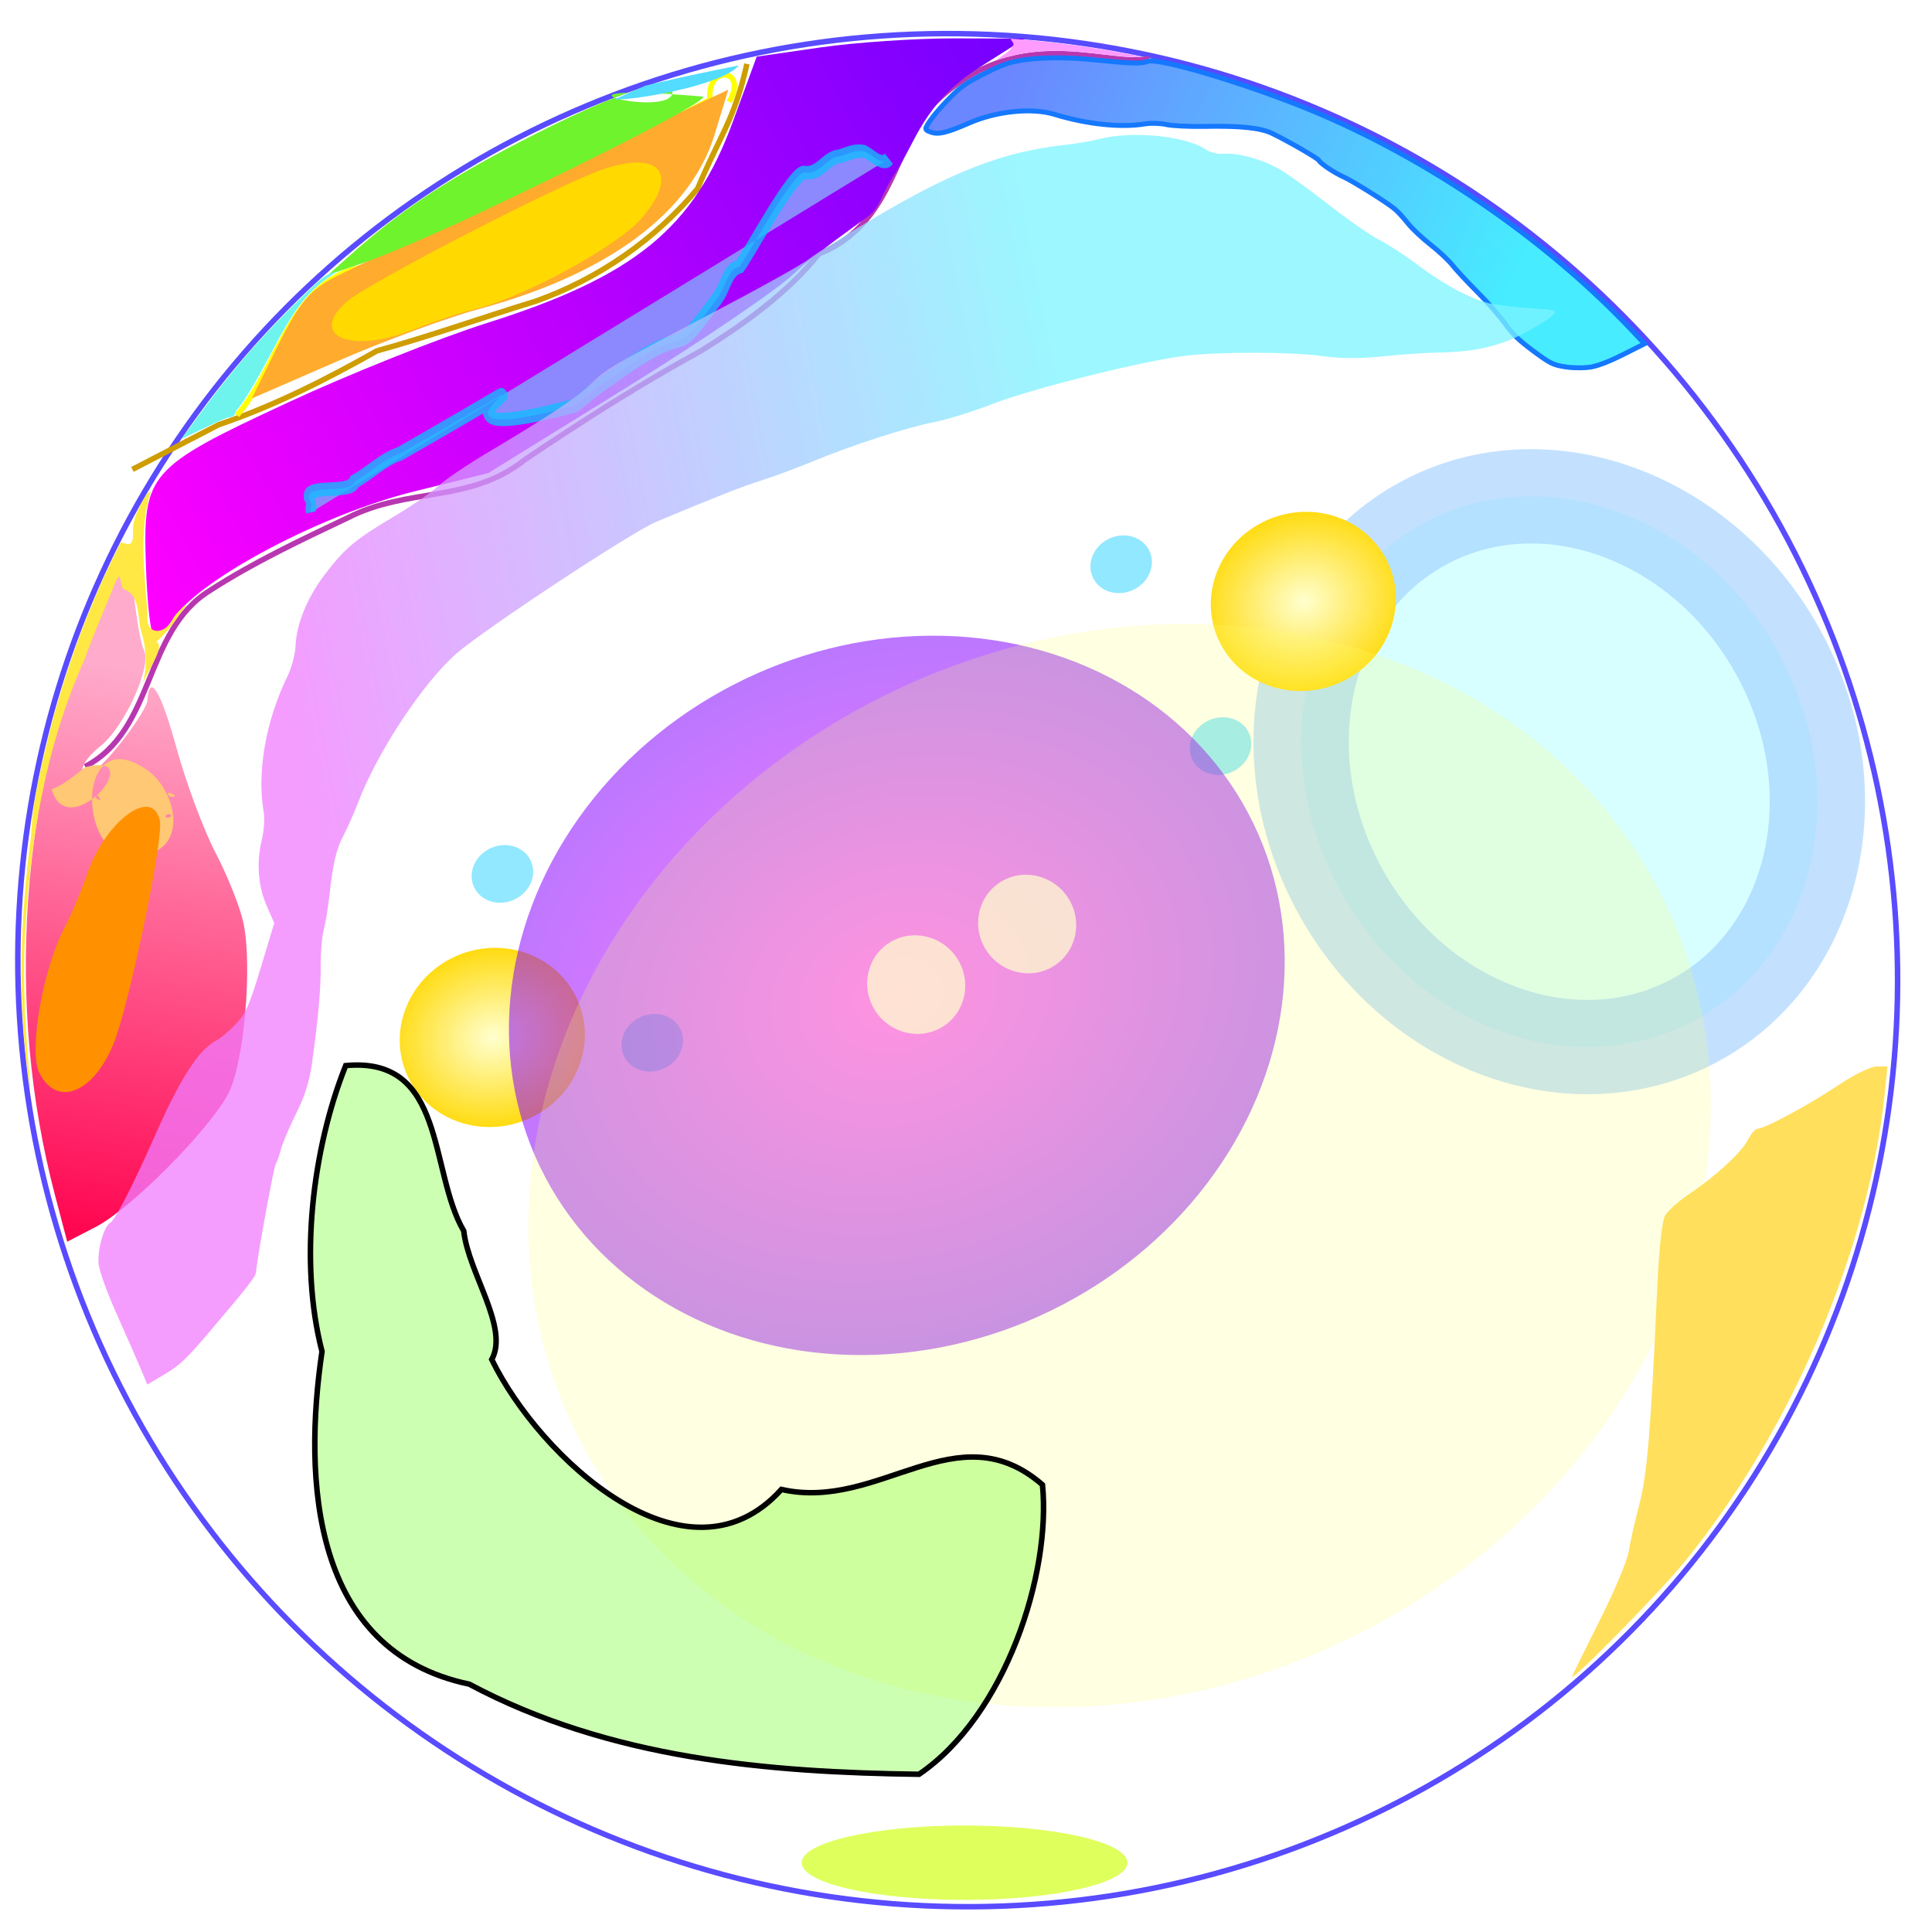 <?xml version="1.0" encoding="UTF-8" standalone="no"?>
<!-- Created with Inkscape (http://www.inkscape.org/) -->

<svg
 xmlns:dc="http://purl.org/dc/elements/1.1/"
 xmlns:cc="http://creativecommons.org/ns#"
 xmlns:rdf="http://www.w3.org/1999/02/22-rdf-syntax-ns#"
 xmlns:svg="http://www.w3.org/2000/svg"
 xmlns="http://www.w3.org/2000/svg"
 xmlns:xlink="http://www.w3.org/1999/xlink"
 xmlns:sodipodi="http://sodipodi.sourceforge.net/DTD/sodipodi-0.dtd"
 xmlns:inkscape="http://www.inkscape.org/namespaces/inkscape"
 width="90mm"
 height="90mm"
 viewBox="0 0 90 90"
 version="1.1"
 id="SVGRoot"
 inkscape:version="0.92.3 (2405546, 2018-03-11)"
 sodipodi:docname="real-bubble.svg">
 <sodipodi:namedview
  id="base"
  pagecolor="#ffffff"
  bordercolor="#666666"
  borderopacity="1.0"
  inkscape:pageopacity="0.0"
  inkscape:pageshadow="2"
  inkscape:zoom="1.5051852"
  inkscape:cx="170.07874"
  inkscape:cy="170.07874"
  inkscape:document-units="mm"
  inkscape:current-layer="layer1"
  showgrid="false"
  inkscape:window-width="1920"
  inkscape:window-height="1001"
  inkscape:window-x="-9"
  inkscape:window-y="-9"
  inkscape:window-maximized="1" />
 <defs
  id="defs2308">
 <filter
  inkscape:collect="always"
  style="color-interpolation-filters:sRGB"
  id="filter2376"
  x="-0.257"
  width="1.514"
  y="-0.225"
  height="1.45">
  <feGaussianBlur
   inkscape:collect="always"
   stdDeviation="2.57"
   id="feGaussianBlur2378" />
 </filter>
 <linearGradient
  inkscape:collect="always"
  xlink:href="#lg855"
  id="lg857"
  x1="197.54"
  y1="149.078"
  x2="387.896"
  y2="149.078"
  gradientUnits="userSpaceOnUse" />
 <linearGradient
  inkscape:collect="always"
  id="lg855">
  <stop
   style="stop-color:#ff00ff;stop-opacity:1;"
   offset="0"
   id="s851" />
  <stop
   style="stop-color:#7400ff;stop-opacity:1"
   offset="1"
   id="s853" />
 </linearGradient>
 <filter
  inkscape:collect="always"
  style="color-interpolation-filters:sRGB"
  id="filter1758"
  x="-0.01"
  width="1.021"
  y="-0.044"
  height="1.088">
  <feGaussianBlur
   inkscape:collect="always"
   stdDeviation="0.824"
   id="feGaussianBlur1760" />
 </filter>
 <linearGradient
  inkscape:collect="always"
  xlink:href="#lg985"
  id="lg987"
  x1="131.429"
  y1="262.52"
  x2="195.735"
  y2="176.982"
  gradientUnits="userSpaceOnUse" />
 <linearGradient
  inkscape:collect="always"
  id="lg985">
  <stop
   style="stop-color:#ff004c;stop-opacity:1;"
   offset="0"
   id="stop981" />
  <stop
   style="stop-color:#ffabcb;stop-opacity:1"
   offset="1"
   id="stop983" />
 </linearGradient>
 <filter
  inkscape:collect="always"
  style="color-interpolation-filters:sRGB"
  id="filter993"
  x="-0.031"
  width="1.062"
  y="-0.02"
  height="1.039">
  <feGaussianBlur
   inkscape:collect="always"
   stdDeviation="0.886"
   id="feGaussianBlur995" />
 </filter>
 <filter
  inkscape:collect="always"
  style="color-interpolation-filters:sRGB"
  id="filter1812"
  x="-0.049"
  width="1.099"
  y="-0.28"
  height="1.56">
  <feGaussianBlur
   inkscape:collect="always"
   stdDeviation="2.049"
   id="feGaussianBlur1814" />
 </filter>
 <filter
  inkscape:collect="always"
  style="color-interpolation-filters:sRGB"
  id="filter1788"
  x="-0.006"
  width="1.012"
  y="-0.052"
  height="1.103">
  <feGaussianBlur
   inkscape:collect="always"
   stdDeviation="0.05"
   id="feGaussianBlur1790" />
 </filter>
 <filter
  inkscape:collect="always"
  style="color-interpolation-filters:sRGB"
  id="filter1772"
  x="-0.09"
  width="1.181"
  y="-0.202"
  height="1.404">
  <feGaussianBlur
   inkscape:collect="always"
   stdDeviation="0.093"
   id="feGaussianBlur1774" />
 </filter>
 <filter
  inkscape:collect="always"
  style="color-interpolation-filters:sRGB"
  id="filter1894"
  x="-0.006"
  width="1.012"
  y="-0.042"
  height="1.085">
  <feGaussianBlur
   inkscape:collect="always"
   stdDeviation="0.104"
   id="feGaussianBlur1896" />
 </filter>
 <linearGradient
  inkscape:collect="always"
  xlink:href="#linearGradient1915"
  id="linearGradient1917"
  x1="448.697"
  y1="224.023"
  x2="385.889"
  y2="148.107"
  gradientUnits="userSpaceOnUse"
  gradientTransform="matrix(0.228,-0.118,0.119,0.225,-58.089,14.685)" />
 <linearGradient
  inkscape:collect="always"
  id="linearGradient1915">
  <stop
   style="stop-color:#47ecff;stop-opacity:1;"
   offset="0"
   id="stop1911" />
  <stop
   style="stop-color:#6a87ff;stop-opacity:1"
   offset="1"
   id="stop1913" />
 </linearGradient>
 <filter
  inkscape:collect="always"
  style="color-interpolation-filters:sRGB"
  id="filter2022"
  x="-0.015"
  width="1.03"
  y="-0.017"
  height="1.033">
  <feGaussianBlur
   inkscape:collect="always"
   stdDeviation="0.111"
   id="feGaussianBlur2024" />
 </filter>
 <radialGradient
  inkscape:collect="always"
  xlink:href="#linearGradient2096"
  id="radialGradient2098"
  cx="57.73"
  cy="69.721"
  fx="57.73"
  fy="69.721"
  r="4.856"
  gradientTransform="matrix(1.083,0.206,-0.181,0.949,7.842,-8.325)"
  gradientUnits="userSpaceOnUse" />
 <linearGradient
  inkscape:collect="always"
  id="linearGradient2096">
  <stop
   style="stop-color:#ffffce;stop-opacity:1"
   offset="0"
   id="stop2092" />
  <stop
   style="stop-color:#ffd800;stop-opacity:1"
   offset="1"
   id="stop2094" />
 </linearGradient>
 <filter
  inkscape:collect="always"
  style="color-interpolation-filters:sRGB"
  id="filter2088"
  x="-0.042"
  width="1.085"
  y="-0.044"
  height="1.088">
  <feGaussianBlur
   inkscape:collect="always"
   stdDeviation="0.158"
   id="feGaussianBlur2090" />
 </filter>
 <radialGradient
  inkscape:collect="always"
  xlink:href="#linearGradient2096"
  id="radialGradient2098-3"
  cx="57.73"
  cy="69.721"
  fx="57.73"
  fy="69.721"
  r="4.856"
  gradientTransform="matrix(1.083,0.206,-0.181,0.949,52.142,-9.027)"
  gradientUnits="userSpaceOnUse" />
 <filter
  inkscape:collect="always"
  style="color-interpolation-filters:sRGB"
  id="filter2088-6"
  x="-0.042"
  width="1.085"
  y="-0.044"
  height="1.088">
  <feGaussianBlur
   inkscape:collect="always"
   stdDeviation="0.158"
   id="feGaussianBlur2090-9" />
 </filter>
 <filter
  inkscape:collect="always"
  style="color-interpolation-filters:sRGB"
  id="filter2192"
  x="-0.191"
  width="1.382"
  y="-0.101"
  height="1.202">
  <feGaussianBlur
   inkscape:collect="always"
   stdDeviation="0.672"
   id="feGaussianBlur2194" />
 </filter>
 <radialGradient
  inkscape:collect="always"
  xlink:href="#lg855"
  id="radialGradient2098-2"
  cx="57.73"
  cy="69.721"
  fx="57.73"
  fy="69.721"
  r="4.856"
  gradientTransform="matrix(1.083,0.206,-0.181,0.949,27.887,10.484)"
  gradientUnits="userSpaceOnUse" />
 <filter
  inkscape:collect="always"
  style="color-interpolation-filters:sRGB"
  id="filter2315"
  x="-0.409"
  width="1.817"
  y="-0.424"
  height="1.849">
  <feGaussianBlur
   inkscape:collect="always"
   stdDeviation="1.525"
   id="feGaussianBlur2317" />
 </filter>
 <filter
  inkscape:collect="always"
  style="color-interpolation-filters:sRGB"
  id="filter2368"
  x="-0.29"
  width="1.581"
  y="-0.302"
  height="1.603">
  <feGaussianBlur
   inkscape:collect="always"
   stdDeviation="1.083"
   id="feGaussianBlur2370" />
 </filter>
 <filter
  inkscape:collect="always"
  style="color-interpolation-filters:sRGB"
  id="filter2407"
  x="-0.187"
  width="1.375"
  y="-0.139"
  height="1.278">
  <feGaussianBlur
   inkscape:collect="always"
   stdDeviation="2.503"
   id="feGaussianBlur2409" />
 </filter>
 <linearGradient
  inkscape:collect="always"
  xlink:href="#linearGradient2472"
  id="linearGradient2474"
  x1="217.039"
  y1="45.723"
  x2="360.399"
  y2="88.529"
  gradientUnits="userSpaceOnUse" />
 <linearGradient
  inkscape:collect="always"
  id="linearGradient2472">
  <stop
   style="stop-color:#f27bff;stop-opacity:1;"
   offset="0"
   id="stop2468" />
  <stop
   style="stop-color:#7bf4ff;stop-opacity:1"
   offset="1"
   id="stop2470" />
 </linearGradient>
 <filter
  inkscape:collect="always"
  style="color-interpolation-filters:sRGB"
  id="filter2484"
  x="-0.167"
  width="1.334"
  y="-0.411"
  height="1.822">
  <feGaussianBlur
   inkscape:collect="always"
   stdDeviation="22.057"
   id="feGaussianBlur2486" />
 </filter>
 </defs>
 <g
  id="layer1"
  inkscape:groupmode="layer"
  inkscape:label="Layer 1">
 <ellipse
  style="fill:#ffffff;fill-opacity:0.943;fill-rule:evenodd;stroke:#594bff;stroke-width:0.256;stroke-miterlimit:4;stroke-dasharray:none;stroke-opacity:1"
  id="path815"
  cx="18.283"
  cy="60.638"
  rx="43.557"
  ry="43.842"
  transform="matrix(0.888,-0.46,0.468,0.884,0,0)" />
 <ellipse
  style="opacity:0.6;fill:#59ffff;fill-opacity:0.651;fill-rule:evenodd;stroke:#59abff;stroke-width:4.575;stroke-miterlimit:4;stroke-dasharray:none;stroke-opacity:1;filter:url(#filter2376)"
  id="path815-3"
  cx="109.085"
  cy="82.028"
  rx="12.001"
  ry="13.702"
  transform="matrix(0.86,-0.445,0.45,0.851,-58.089,14.685)" />
 <path
  style="fill:none;stroke:#b837b1;stroke-width:0.255px;stroke-linecap:butt;stroke-linejoin:miter;stroke-opacity:1"
  d="m 3.965,35.71 c 3.274,-1.714 2.714,-6.3 5.819,-8.205 2.018,-1.305 4.22,-2.344 6.394,-3.374 2.825,-1.455 5.704,-0.674 8.268,-2.714 2.671,-1.801 5.385,-3.531 8.22,-5.079 1.977,-1.233 4.004,-2.672 5.477,-4.511 2.759,-1.087 3.424,-3.696 4.528,-6.092 4.153,-5.085 8.761,-2.53 10.874,-3.007"
  id="path832"
  inkscape:connector-curvature="0"
  sodipodi:nodetypes="cccccccc" />
 <path
  style="fill:none;stroke:#ce9d00;stroke-width:0.255px;stroke-linecap:butt;stroke-linejoin:miter;stroke-opacity:1"
  d="m 34.794,2.978 c -0.573,2.603 -1.291,3.395 -2.295,5.808 -1.974,2.369 -4.617,4.211 -7.557,5.249 -2.451,0.747 -4.911,1.629 -7.385,2.31 -2.366,1.339 -4.801,2.569 -7.37,3.44 l -4.02,2.083"
  id="path834"
  inkscape:connector-curvature="0"
  sodipodi:nodetypes="cccccc" />
 <path
  style="fill:none;stroke:#ffff00;stroke-width:0.255px;stroke-linecap:butt;stroke-linejoin:miter;stroke-opacity:1"
  d="m 11.041,19.343 c 2.003,-2.298 2.513,-6.481 6.1,-6.927 2.524,-1.364 5.314,-2.043 7.771,-3.537 2.723,-1.41 5.447,-2.816 8.168,-4.23 -0.203,-1.645 1.809,-1.486 0.887,0.099"
  id="path836"
  inkscape:connector-curvature="0"
  sodipodi:nodetypes="ccccc" />
 <path
  style="fill:url(#lg857);fill-opacity:1;fill-rule:evenodd;stroke:none;stroke-width:1.431;stroke-miterlimit:4;stroke-dasharray:none;stroke-opacity:1;filter:url(#filter1758)"
  d="m 197.54,169.358 c 0,-1.024 2.163,-6.345 4.808,-11.822 7.176,-14.866 8.611,-15.428 36.331,-14.235 12.338,0.531 29.826,2.259 38.861,3.84 27.624,4.833 41.173,1.955 56.379,-11.979 l 9.427,-8.639 11.025,3.875 c 6.064,2.131 16.088,6.547 22.275,9.812 l 11.25,5.937 -9.821,0.873 c -11.852,1.054 -16.784,6.958 -22.025,9.882 -4.922,2.746 -5.498,4.5 -8.5,4.973 -2.913,0.459 -12.511,1.816 -16.439,3.014 -3.929,1.198 -20.414,3.206 -36.635,4.46 l -29.492,2.281 -13.548,-3.263 c -16.61,-4.001 -41.379,-3.809 -49.253,0.381 -3.506,1.866 -4.643,2.015 -4.643,0.608 z"
  id="path849"
  inkscape:connector-curvature="0"
  transform="matrix(0.228,-0.118,0.119,0.225,-58.089,14.685)"
  sodipodi:nodetypes="sssssccccssssscscs" />
 <path
  style="fill:url(#lg987);fill-opacity:1;fill-rule:evenodd;stroke:none;stroke-width:1.431;stroke-miterlimit:4;stroke-dasharray:none;stroke-opacity:1;filter:url(#filter993)"
  d="m 134.184,252.593 c 8.121,-35.155 28.523,-68.457 56.374,-92.023 5.196,-4.396 9.785,-7.993 10.198,-7.993 0.413,0 -0.769,3.696 -2.627,8.214 -1.858,4.518 -3.393,9.292 -3.412,10.61 -0.048,3.374 -9.763,10.995 -15.354,12.044 -4.445,0.834 -6.683,3.452 -2.895,3.386 2.726,-0.048 13.448,-5.179 14.551,-6.963 2.701,-4.371 2.94,-0.379 0.61,10.208 -1.426,6.482 -2.612,15.643 -2.635,20.357 -0.023,4.714 -0.678,10.86 -1.455,13.656 -2.182,7.853 -11.959,23.135 -17.023,26.608 -6.293,4.315 -25.333,10.45 -32.433,10.45 h -5.875 z"
  id="path979"
  inkscape:connector-curvature="0"
  transform="matrix(0.228,-0.118,0.119,0.225,-58.089,14.685)" />
 <path
  style="fill:#ffab2d;fill-opacity:1;fill-rule:evenodd;stroke:none;stroke-width:1.431;stroke-miterlimit:4;stroke-dasharray:none;stroke-opacity:1;filter:url(#filter1812)"
  d="m 276.825,144.521 c -5.5,-1.111 -17.343,-2.486 -26.318,-3.054 l -16.318,-1.033 8.461,-5.67 c 6.859,-4.597 9.679,-5.652 14.89,-5.572 3.536,0.054 22.118,0.619 41.295,1.255 l 34.866,1.157 -5.769,5.381 c -10.195,9.51 -28.199,12.165 -51.106,7.537 z"
  id="path997"
  inkscape:connector-curvature="0"
  transform="matrix(0.235,-0.122,0.135,0.254,-62.261,11.462)" />
 <path
  style="fill:#ffd900;fill-opacity:1;fill-rule:evenodd;stroke:none;stroke-width:0.365;stroke-miterlimit:4;stroke-dasharray:none;stroke-opacity:1"
  d="m 22.194,14.378 c -0.705,0.173 -2.023,0.612 -2.929,0.974 -2.904,1.161 -4.941,0.312 -3.116,-1.297 0.974,-0.859 9.871,-5.457 11.915,-6.158 2.706,-0.927 3.607,0.212 1.81,2.29 -1.102,1.274 -5.436,3.64 -7.68,4.192 z"
  id="path1155"
  inkscape:connector-curvature="0" />
 <path
  style="fill:#6ef32d;fill-opacity:1;fill-rule:evenodd;stroke:none;stroke-width:0.199;stroke-miterlimit:4;stroke-dasharray:none;stroke-opacity:1;filter:url(#filter1788)"
  d="m 75.534,33.993 c -2.187,-0.083 -4.802,-0.273 -5.812,-0.423 l -1.836,-0.272 1.375,-0.355 c 3.074,-0.795 5.78,-1.098 9.773,-1.098 4.245,8.73e-4 6.699,0.273 7.669,0.852 0.293,2.446 -6.978,-3.904 1.136,1.264 0.259,0.283 -5.312,0.297 -12.304,0.031 z"
  id="path1177"
  inkscape:connector-curvature="0"
  sodipodi:nodetypes="sscscccs"
  transform="matrix(0.86,-0.445,0.45,0.851,-58.089,14.685)" />
 <path
  style="fill:#6ef3ed;fill-opacity:1;fill-rule:evenodd;stroke:none;stroke-width:0.065;stroke-miterlimit:4;stroke-dasharray:none;stroke-opacity:1"
  d="m 10.644,19.445 c -0.033,-0.01 -0.539,0.211 -1.124,0.492 l -1.065,0.51 0.788,-1.07 c 0.433,-0.589 0.939,-1.252 1.123,-1.475 0.184,-0.222 0.421,-0.514 0.527,-0.648 0.552,-0.7 1.75,-2.015 2.623,-2.877 1.377,-1.36 1.572,-1.529 1.907,-1.647 l 0.304,-0.106 -0.496,0.348 c -0.947,0.665 -1.573,1.5 -2.591,3.452 -0.632,1.213 -1.255,2.258 -1.543,2.592 -0.098,0.113 -0.166,0.229 -0.151,0.257 0.031,0.059 -0.213,0.198 -0.301,0.171 z"
  id="path1180"
  inkscape:connector-curvature="0" />
 <path
  style="fill:#ffe843;fill-opacity:1;fill-rule:evenodd;stroke:none;stroke-width:0.065;stroke-miterlimit:4;stroke-dasharray:none;stroke-opacity:1"
  d="M 1.38,50.589 C 0.802,46.716 0.935,42.77 1.451,38.899 1.505,37.331 1.918,35.787 2.269,34.26 3.066,31.152 4.165,28.101 5.638,25.248 6.271,25.56 6.188,25.076 6.199,24.606 6.185,24.056 6.853,22.852 7.016,22.894 6.461,24.744 6.732,26.704 6.873,28.594 6.727,29.654 7.751,29.589 8.08,28.774 8.336,28.392 9.07,27.759 8.4,28.563 8.1,29.051 7.607,29.632 7.278,29.895 7.75,30.093 6.792,31.365 6.622,31.911 6.894,31.049 6.814,30.107 6.532,29.247 6.42,28.515 6.45,27.747 5.853,27.481 5.5,27.464 5.733,26.316 5.347,27.198 c -0.467,1.17 -0.986,2.321 -1.406,3.514 -1.824,4.064 -2.57,8.531 -2.778,12.949 -0.12,2.326 0.054,4.654 0.252,6.969 l -0.036,-0.041 z"
  id="path1743"
  inkscape:connector-curvature="0" />
 <path
  style="fill:#ff9aff;fill-opacity:1;fill-rule:evenodd;stroke:none;stroke-width:0.023;stroke-miterlimit:4;stroke-dasharray:none;stroke-opacity:1"
  d="m 52.887,2.656 c -1.063,-0.029 -2.113,-0.233 -3.176,-0.275 -0.792,-0.04 -1.594,-6.608e-4 -2.37,0.171 -0.144,0.046 -0.266,0.074 -0.421,0.104 -0.155,0.022 -0.448,0.142 -0.503,0.138 0.254,-0.209 0.593,-0.342 0.757,-0.639 0.168,-0.157 -0.275,-0.389 0.026,-0.345 1.054,0.075 2.106,0.189 3.152,0.336 0.935,0.137 1.866,0.3 2.791,0.487 0.023,0.045 -0.197,0.017 -0.257,0.025 z"
  id="path1747"
  inkscape:connector-curvature="0" />
 <path
  style="fill:#53dcff;fill-opacity:1;fill-rule:evenodd;stroke:none;stroke-width:0.008;stroke-miterlimit:4;stroke-dasharray:none;stroke-opacity:1;filter:url(#filter1772)"
  d="m 86.201,33.212 c -0.166,-0.02 -0.421,-0.096 -0.641,-0.191 -0.411,-0.177 -0.919,-0.477 -1.237,-0.731 -0.098,-0.078 -0.204,-0.173 -0.199,-0.178 0.004,-0.004 0.181,0.014 0.456,0.048 l 0.205,0.025 0.092,0.042 c 0.274,0.126 0.849,0.422 1.307,0.673 0.372,0.204 0.417,0.23 0.413,0.237 -0.007,0.012 -0.079,0.046 -0.128,0.06 -0.057,0.017 -0.185,0.023 -0.268,0.013 z"
  id="path1762"
  inkscape:connector-curvature="0"
  transform="matrix(2.1,-1.088,0.576,1.089,-166.529,61.191)" />
 <path
  style="fill:#8c89ff;fill-opacity:1;stroke:#15bbfe;stroke-width:0.665;stroke-linecap:butt;stroke-linejoin:miter;stroke-miterlimit:4;stroke-dasharray:none;stroke-opacity:0.804;filter:url(#filter1894)"
  d="m 104.826,34.837 c -0.582,0.277 -0.98,-0.41 -1.354,-0.692 -0.504,-0.235 -1.058,-0.194 -1.683,-0.189 -0.956,-0.199 -1.784,0.539 -2.663,0.189 -0.683,-0.308 -5.478,2.867 -6.365,3.273 -0.933,-0.044 -1.326,0.781 -2.405,1.227 -4.643,2.298 -1.291,0.257 -8.556,1.892 -1.028,0.165 -1.898,0.442 -2.81,0.661 -14.761,-0.754 5.671,-2.975 -12.35,-0.558 -1.261,-0.006 -2.333,0.411 -3.55,0.558 -0.585,0.552 -3.076,-0.683 -3.327,0.045 0.143,0.475 -0.161,0.402 -0.189,0.686"
  id="path1819"
  inkscape:connector-curvature="0"
  transform="matrix(0.645,-0.222,0.319,0.907,-37.317,-0.931)"
  sodipodi:nodetypes="cccccccccccc" />
 <path
  style="fill:url(#linearGradient1917);fill-opacity:1;fill-rule:evenodd;stroke:#1578fe;stroke-width:0.229;stroke-miterlimit:4;stroke-dasharray:none;stroke-opacity:1"
  d="m 74.168,17.087 c -0.291,0.059 -0.829,0.063 -1.196,0.01 -0.611,-0.088 -0.741,-0.151 -1.537,-0.74 C 70.748,15.847 70.472,15.581 70.119,15.084 69.873,14.738 69.29,14.072 68.823,13.604 68.356,13.136 67.829,12.569 67.652,12.344 67.475,12.119 67.014,11.689 66.628,11.389 66.243,11.088 65.767,10.639 65.572,10.389 65.377,10.14 65.104,9.844 64.965,9.731 64.567,9.405 62.994,8.422 62.574,8.235 62.147,8.045 61.515,7.62 61.435,7.469 61.383,7.37 60.057,6.604 59.268,6.218 58.731,5.955 57.78,5.855 56.127,5.888 55.411,5.902 54.604,5.863 54.333,5.802 54.061,5.74 53.621,5.726 53.353,5.77 52.221,5.957 50.645,5.793 49.123,5.328 48.069,5.007 46.429,5.173 45.144,5.732 44.091,6.19 43.721,6.279 43.366,6.157 43.144,6.08 43.098,6.032 43.146,5.923 c 0.122,-0.275 0.553,-0.81 1.112,-1.378 0.488,-0.496 0.71,-0.654 1.505,-1.069 0.655,-0.342 1.113,-0.526 1.537,-0.617 0.878,-0.189 2.258,-0.217 3.635,-0.075 1.725,0.178 2.237,0.194 2.511,0.079 0.523,-0.22 5.177,1.206 8.174,2.504 5.359,2.321 10.639,6.011 14.518,10.148 l 0.469,0.5 -0.955,0.482 c -0.613,0.31 -1.144,0.521 -1.483,0.589 z"
  id="path1901"
  inkscape:connector-curvature="0" />
 <path
  style="fill:#ffc874;fill-opacity:1;fill-rule:evenodd;stroke:none;stroke-width:0.316;stroke-miterlimit:4;stroke-dasharray:none;stroke-opacity:1;filter:url(#filter2022)"
  d="m 54.788,65.966 c -12.14,-0.937 -1.056,-22.935 5.216,-10.519 1.95,3.987 0.341,11.075 -5.216,10.519 z m 4.769,-3.885 c -1.654,0.188 1.343,1.059 0,0 z m 1.466,-2.063 c 1.78,1.18 -0.53,-1.793 0,0 z M 46.124,51.401 c -1.811,8.193 15.581,1.558 5.956,-0.564 -1.972,0.27 -3.947,0.868 -5.956,0.564 z m 5.179,3.957 c 0.75,1.728 0.443,-1.167 0,0 z"
  id="path1182-6"
  inkscape:connector-curvature="0"
  transform="matrix(0.281,-0.145,0.154,0.291,-18.473,28.49)" />
 <ellipse
  style="fill:url(#radialGradient2098);fill-opacity:1;fill-rule:evenodd;stroke:none;stroke-width:0.665;stroke-miterlimit:4;stroke-dasharray:none;stroke-opacity:1;filter:url(#filter2088)"
  id="path2026"
  cx="57.73"
  cy="69.721"
  rx="4.477"
  ry="4.31"
  transform="matrix(0.86,-0.445,0.45,0.851,-58.089,14.685)" />
 <ellipse
  style="fill:url(#radialGradient2098-3);fill-opacity:1;fill-rule:evenodd;stroke:none;stroke-width:0.665;stroke-miterlimit:4;stroke-dasharray:none;stroke-opacity:1;filter:url(#filter2088-6)"
  id="path2026-6"
  cx="102.03"
  cy="69.019"
  rx="4.477"
  ry="4.31"
  transform="matrix(0.86,-0.445,0.45,0.851,-58.089,14.685)" />
 <path
  style="fill:#ff9100;fill-opacity:1;fill-rule:evenodd;stroke:none;stroke-width:0.379;stroke-miterlimit:4;stroke-dasharray:none;stroke-opacity:1;filter:url(#filter2192)"
  d="m 78.739,53.024 c 0.448,-0.6 1.21,-1.813 1.694,-2.696 1.55,-2.83 3.733,-3.476 3.34,-0.988 -0.21,1.328 -4.272,10.839 -5.44,12.737 -1.546,2.513 -3.016,2.182 -2.953,-0.664 0.039,-1.746 1.934,-6.481 3.359,-8.389 z"
  id="path1155-3"
  inkscape:connector-curvature="0"
  transform="matrix(1.105,-0.572,0.302,0.571,-100.021,57.995)" />
 <ellipse
  style="fill:#91e8ff;fill-opacity:1;fill-rule:evenodd;stroke:none;stroke-width:0.642;stroke-miterlimit:4;stroke-dasharray:none;stroke-opacity:1"
  id="path2196"
  cx="4.127"
  cy="57.098"
  rx="1.456"
  ry="1.318"
  transform="matrix(0.888,-0.46,0.468,0.884,0,0)" />
 <ellipse
  style="fill:#91e8ff;fill-opacity:1;fill-rule:evenodd;stroke:none;stroke-width:0.642;stroke-miterlimit:4;stroke-dasharray:none;stroke-opacity:1"
  id="path2196-4"
  cx="1.636"
  cy="46.904"
  rx="1.456"
  ry="1.318"
  transform="matrix(0.888,-0.46,0.468,0.884,0,0)" />
 <ellipse
  style="fill:#91e8ff;fill-opacity:1;fill-rule:evenodd;stroke:none;stroke-width:0.642;stroke-miterlimit:4;stroke-dasharray:none;stroke-opacity:1"
  id="path2196-3"
  cx="33.988"
  cy="57.002"
  rx="1.456"
  ry="1.318"
  transform="matrix(0.888,-0.46,0.468,0.884,0,0)" />
 <ellipse
  style="fill:#91e8ff;fill-opacity:1;fill-rule:evenodd;stroke:none;stroke-width:0.642;stroke-miterlimit:4;stroke-dasharray:none;stroke-opacity:1"
  id="path2196-35"
  cx="33.859"
  cy="47.354"
  rx="1.456"
  ry="1.318"
  transform="matrix(0.888,-0.46,0.468,0.884,0,0)" />
 <ellipse
  style="opacity:0.731;fill:url(#radialGradient2098-2);fill-opacity:1;fill-rule:evenodd;stroke:none;stroke-width:0.665;stroke-miterlimit:4;stroke-dasharray:none;stroke-opacity:1;filter:url(#filter2315)"
  id="path2026-7"
  cx="77.775"
  cy="88.53"
  rx="4.477"
  ry="4.31"
  transform="matrix(3.657,-1.894,1.774,3.353,-399.698,-103.167)" />
 <ellipse
  style="opacity:0.451;fill:#ffff6d;fill-opacity:1;fill-rule:evenodd;stroke:none;stroke-width:0.665;stroke-miterlimit:4;stroke-dasharray:none;stroke-opacity:1;filter:url(#filter2368)"
  id="path2026-7-7"
  cx="77.775"
  cy="88.53"
  rx="4.477"
  ry="4.31"
  transform="matrix(5.594,-2.897,2.657,5.022,-618.142,-164.985)" />
 <path
  style="fill:#59ff00;fill-opacity:0.297;stroke:#000000;stroke-width:0.265px;stroke-linecap:butt;stroke-linejoin:miter;stroke-opacity:1;filter:url(#filter2407)"
  d="m 50.464,83.551 c -0.173,5.27 2.999,14.438 9.397,12.027 3.687,3.148 9.235,0.497 11.208,5.605 -1.625,4.014 -6.754,9.092 -11.761,9.698 -6.358,-3.432 -12.808,-7.524 -17.104,-13.878 -5.969,-4.929 -2.456,-12.495 1.221,-17.572 1.026,-4.36 4.142,-8.918 7.437,-11.76 4.498,1.835 1.163,6.377 1.301,9.735 -0.749,1.91 -0.232,5.161 -1.699,6.145 z"
  id="path2380"
  inkscape:connector-curvature="0"
  transform="matrix(0.86,-0.445,0.45,0.851,-58.089,14.685)" />
 <ellipse
  style="opacity:0.731;fill:#ffffcf;fill-opacity:1;fill-rule:evenodd;stroke:none;stroke-width:0;stroke-miterlimit:4;stroke-dasharray:none;stroke-opacity:1"
  id="path2411"
  cx="16.259"
  cy="60.346"
  rx="2.265"
  ry="2.315"
  transform="matrix(0.888,-0.46,0.468,0.884,0,0)" />
 <ellipse
  style="opacity:0.731;fill:#ffffcf;fill-opacity:1;fill-rule:evenodd;stroke:none;stroke-width:0;stroke-miterlimit:4;stroke-dasharray:none;stroke-opacity:1"
  id="path2411-0"
  cx="22.147"
  cy="60.218"
  rx="2.265"
  ry="2.315"
  transform="matrix(0.888,-0.46,0.468,0.884,0,0)" />
 <path
  style="opacity:0.867;fill:url(#linearGradient2474);fill-opacity:1;fill-rule:evenodd;stroke:none;stroke-width:0;stroke-miterlimit:4;stroke-dasharray:none;stroke-opacity:1;filter:url(#filter2484)"
  d="m 133.21,159.813 c 0.155,-1.767 0.495,-6.509 0.756,-10.537 0.272,-4.197 0.824,-8.338 1.293,-9.7 0.821,-2.382 4.097,-5.958 5.46,-5.958 0.952,0 7.054,-4.363 14.472,-10.348 8.961,-7.229 14.393,-10.36 17.973,-10.36 0.928,0 3.003,-0.48 4.61,-1.066 2.525,-0.921 3.722,-1.889 8.793,-7.108 l 5.869,-6.042 0.242,-3.373 c 0.287,-3.994 2.029,-8.024 4.87,-11.264 1.066,-1.216 2.23,-3.119 2.588,-4.231 2.296,-7.135 8.071,-14.701 15.377,-20.144 1.37,-1.02 3.116,-2.951 3.88,-4.289 1.967,-3.444 6.005,-6.868 10.759,-9.123 5.411,-2.566 7.844,-3.114 15.953,-3.588 3.75,-0.22 8.069,-0.765 9.596,-1.212 1.546,-0.453 6.474,-1.035 11.112,-1.314 13.28,-0.798 18.939,-1.447 22.596,-2.592 3.203,-1.003 4.625,-1.076 22.861,-1.17 11.5,-0.059 20.615,-0.325 22.308,-0.651 1.575,-0.303 7.889,-0.838 14.031,-1.189 16.605,-0.949 26.215,0.125 36.391,4.065 2.083,0.807 4.924,1.729 6.313,2.05 5.991,1.383 14.181,6.788 16.2,10.691 0.41,0.792 1.51,1.759 2.445,2.15 2.359,0.985 5.712,4.118 7.624,7.122 0.884,1.389 3.103,5.883 4.93,9.988 1.827,4.104 4.131,8.588 5.119,9.963 0.988,1.376 2.817,4.684 4.063,7.351 2.659,5.69 5.94,10.464 8.678,12.627 1.075,0.849 3.751,2.657 5.948,4.017 3.982,2.465 3.99,2.474 2.525,2.931 -0.808,0.252 -3.515,0.454 -6.015,0.449 -5.242,-0.01 -9.426,-1.132 -15.405,-4.132 -2.083,-1.045 -6.256,-2.874 -9.273,-4.063 -3.505,-1.382 -6.878,-3.168 -9.344,-4.948 -4.512,-3.257 -15.52,-9.105 -21.735,-11.547 -6.875,-2.701 -27.443,-7.655 -35.396,-8.526 -3.758,-0.411 -8.65,-1.289 -10.873,-1.95 -4.846,-1.443 -15.238,-3.189 -22.793,-3.83 -3.02,-0.256 -7.423,-0.803 -9.784,-1.214 -3.753,-0.654 -8.477,-1.148 -20.456,-2.139 -4.876,-0.403 -37.029,3.032 -43.345,4.631 -7.9,2 -20.989,9.361 -28.328,15.93 -1.415,1.267 -3.636,3.055 -4.935,3.973 -2.576,1.821 -4.124,3.607 -7.478,8.624 -1.207,1.806 -2.947,4.13 -3.867,5.164 -0.92,1.035 -2.476,3.478 -3.459,5.428 -1.84,3.653 -4.927,8.492 -9.732,15.251 -1.994,2.806 -3.891,4.711 -6.881,6.911 -2.27,1.671 -4.731,3.714 -5.467,4.541 -0.737,0.827 -1.661,1.694 -2.054,1.928 -0.61,0.363 -10.892,13.627 -12.27,15.829 -0.501,0.801 -1.938,1.469 -12.848,5.977 -5.633,2.327 -7.459,2.853 -10.5,3.022 l -3.682,0.205 z"
  id="path2446"
  inkscape:connector-curvature="0"
  transform="matrix(0.228,-0.118,0.119,0.225,-42.844,43.5)" />
 <path
  style="fill:#ffdd55;fill-opacity:0.957;stroke:none;stroke-width:0.592;stroke-miterlimit:4;stroke-dasharray:none;stroke-opacity:1"
  d="m 73.234,78.083 c 0.041,-0.1 0.622,-1.273 1.292,-2.607 0.67,-1.334 1.272,-2.763 1.338,-3.176 0.066,-0.413 0.29,-1.405 0.498,-2.203 0.373,-1.432 0.53,-3.325 0.838,-10.073 0.082,-1.8 0.227,-3.155 0.364,-3.396 0.125,-0.221 0.619,-0.663 1.096,-0.983 1.242,-0.832 2.478,-1.973 2.771,-2.559 0.139,-0.277 0.335,-0.503 0.436,-0.503 0.332,0 2.347,-1.084 3.723,-2.002 0.787,-0.525 1.556,-0.902 1.843,-0.902 h 0.492 l -0.124,1.225 c -0.741,7.307 -4.396,15.843 -9.383,21.916 -1.227,1.494 -5.358,5.688 -5.185,5.264 z"
  id="path1430"
  inkscape:connector-curvature="0" />
 <ellipse
  style="fill:#ddff55;fill-opacity:0.957;stroke:none;stroke-width:0.828;stroke-miterlimit:4;stroke-dasharray:none;stroke-opacity:1"
  id="path1432"
  cx="44.932"
  cy="86.772"
  rx="7.587"
  ry="1.733" />
 </g>
</svg>